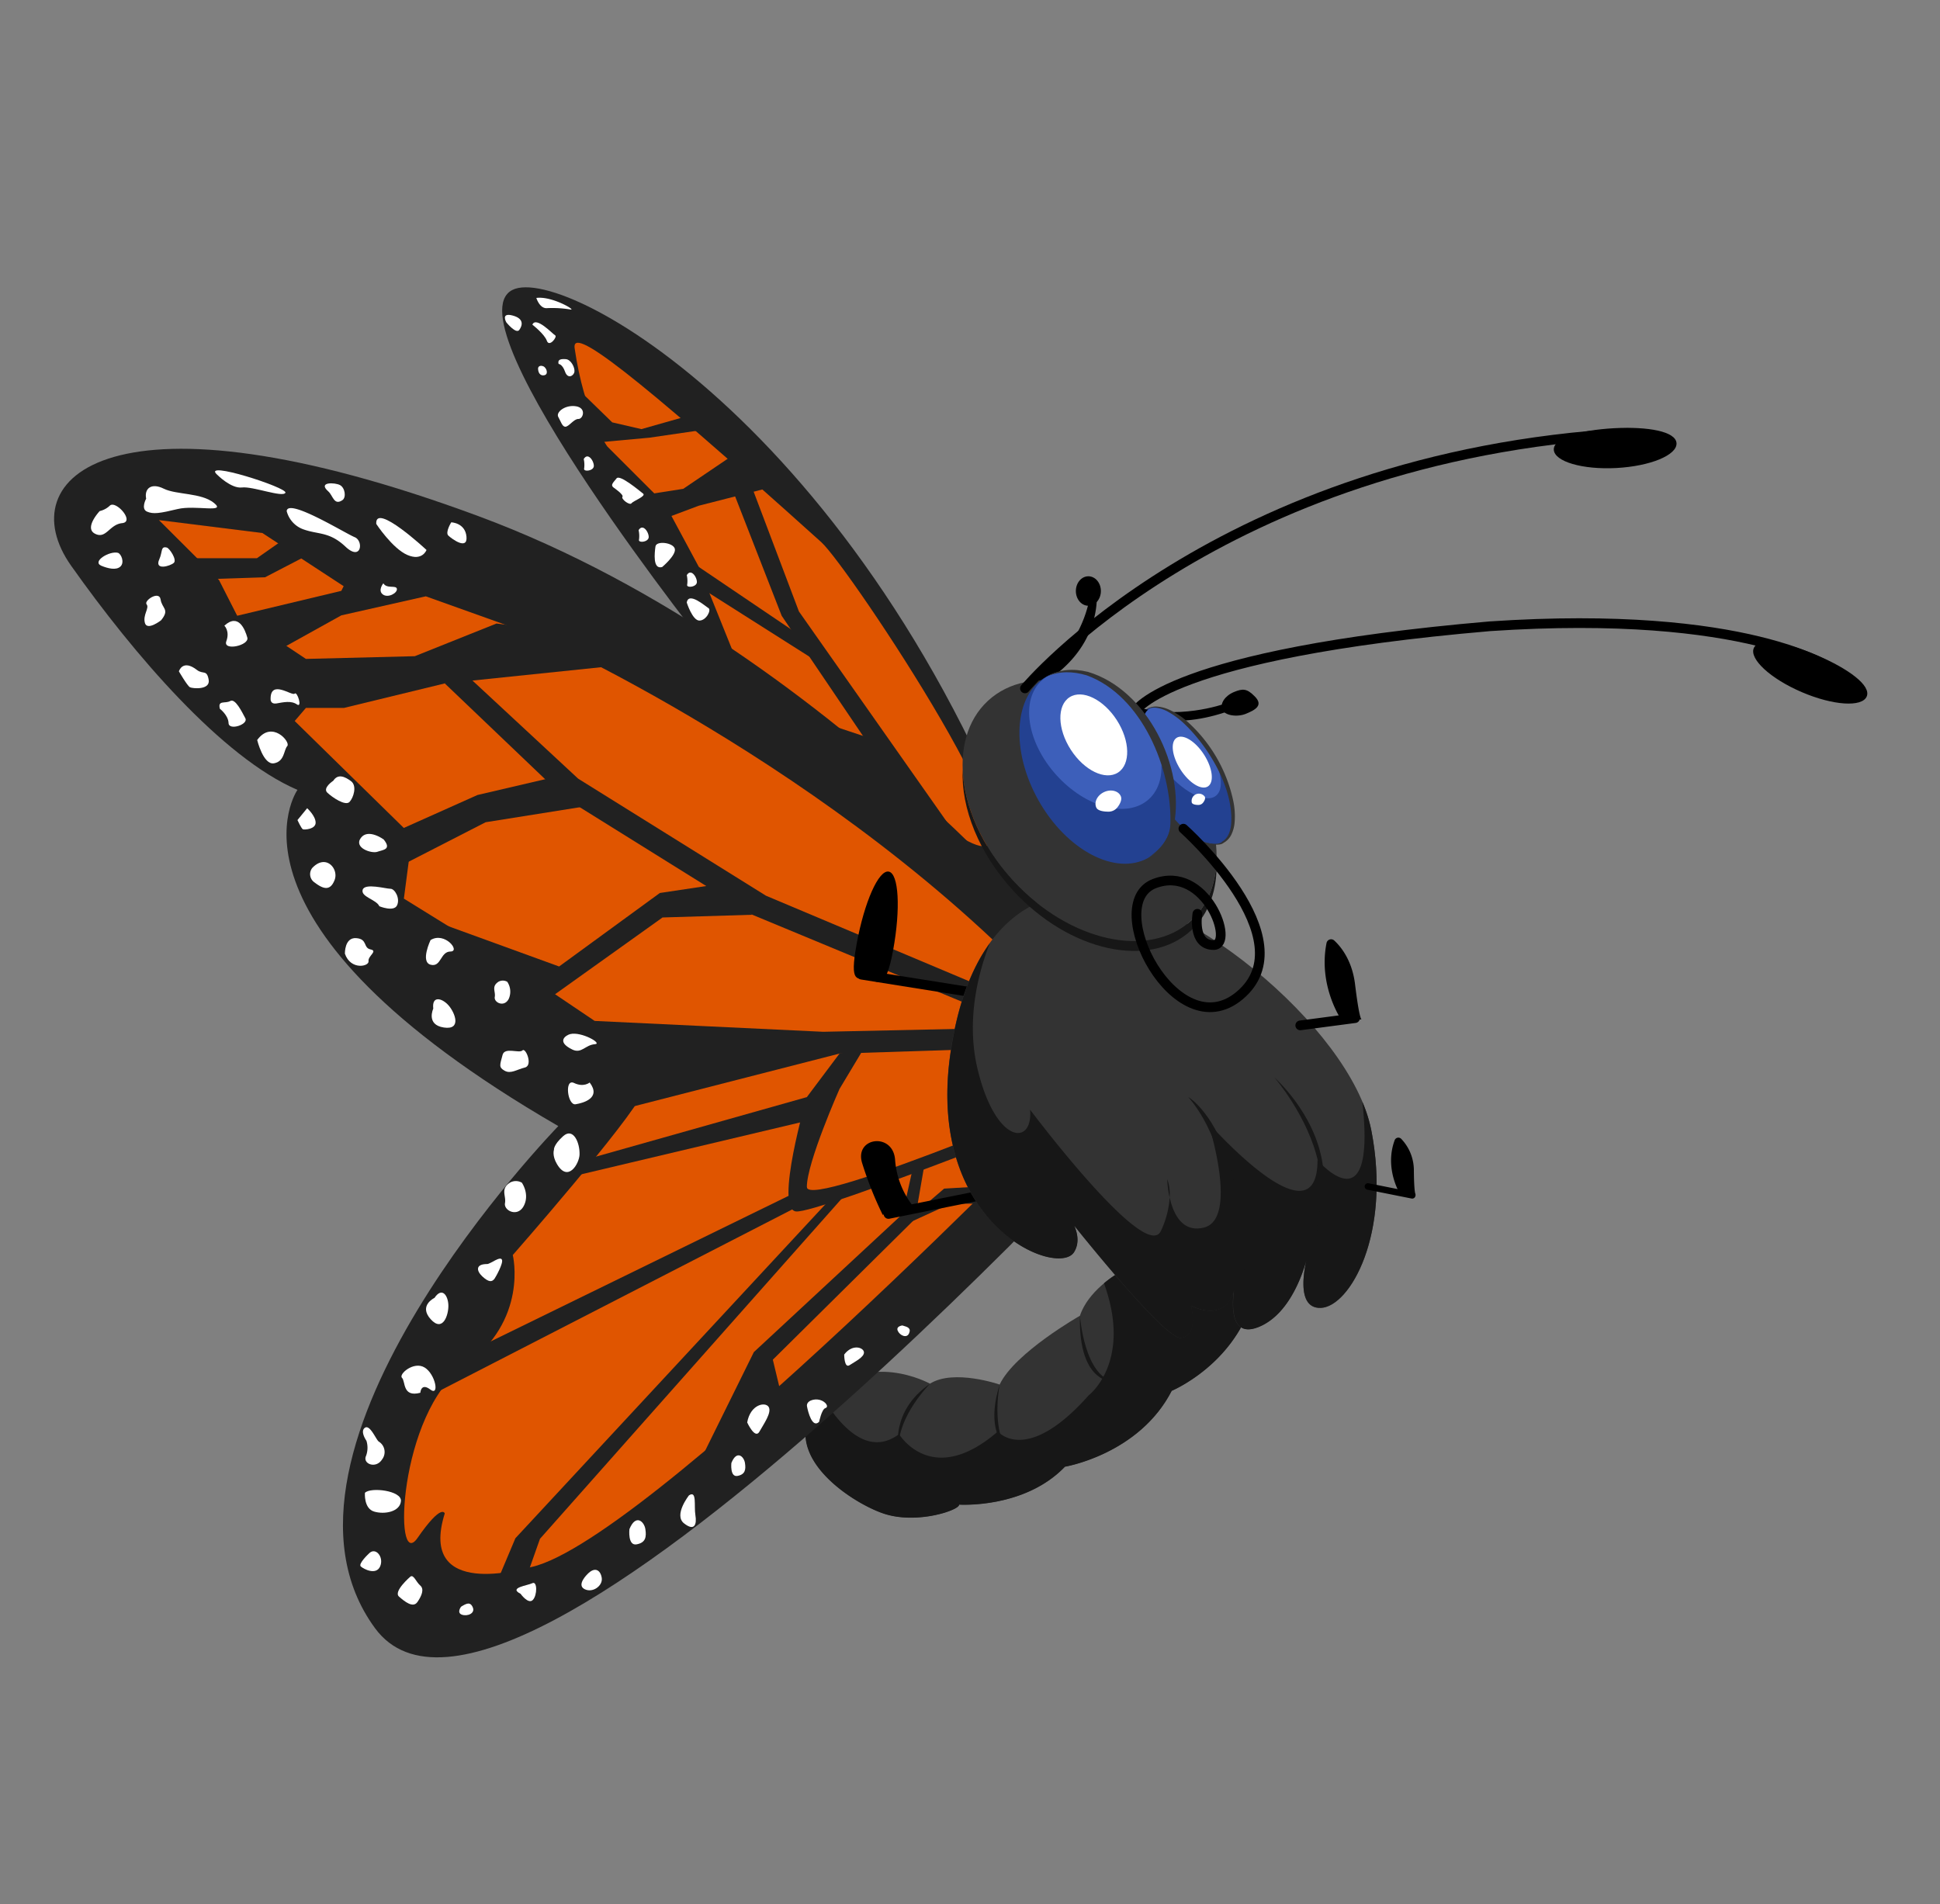 <svg id="Layer_1" data-name="Layer 1" xmlns="http://www.w3.org/2000/svg" width="600" height="589" viewBox="0 0 600 589"><rect x="0" y="0" width="600" height="589" fill="#808080" stroke="none"/><defs><style>.cls-1{fill:#333;}.cls-2{fill:#171717;}.cls-3{fill:#212121;}.cls-4{fill:#e05500;}.cls-5{fill:#fff;}.cls-6,.cls-7{fill:none;stroke:#000;stroke-linecap:round;stroke-miterlimit:10;}.cls-6{stroke-width:3px;}.cls-7{stroke-width:2.02px;}.cls-8{fill:#234191;}.cls-9{fill:#3d5fba;}</style></defs><title>premio_leccion_8_1</title><ellipse cx="336.61" cy="182.82" rx="3.87" ry="4.56"/><path d="M316.73,211.68a37.76,37.76,0,0,0,19.88-24.86l2.49-4.14s3,19.33-21,31.21Z"/><path class="cls-1" d="M345.19,394.22S336.46,399.4,334,407c0,0-20.19,11.46-24.83,21.28,0,0-14.19-4.91-21.55-.27,0,0-19.76-11-34,5s9.2,31.56,19.57,35.11,23.74-1.09,23.46-2.73c0,0,20.19,1.36,32.74-11.73,0,0,22.92-3.82,33-23.46,0,0,26.19-10.91,26.74-39.56C389.11,390.67,376.56,373.21,345.19,394.22Z"/><path class="cls-2" d="M362.37,430.23s26.19-10.91,26.74-39.56c0,0-12.55-17.46-43.93,3.55a31.51,31.51,0,0,0-3.72,2.72c.06.19.11.37.17.56,8.46,24-4.91,34.1-4.91,34.1-19.37,21.83-28.1,11.19-28.1,11.19-20.46,17.73-30.56.82-30.56.82-9.8,7.35-18.6-3-23.64-11.44-.28.29-.56.57-.84.88-14.27,16,9.2,31.56,19.57,35.11s23.74-1.09,23.46-2.73c0,0,20.19,1.36,32.74-11.73C329.36,453.7,352.28,449.88,362.37,430.23Z"/><path class="cls-3" d="M220.59,203.06S138.43,100,158.45,89.7c16.71-8.57,116.14,48.86,165.64,198.85C324.09,288.56,237.09,231.56,220.59,203.06Z"/><path class="cls-4" d="M254,167.7c-60-54-77.25-66.81-76.28-60,3,20.87,10.12,30.42,10.12,30.42L205.73,156l10.42,19.39,10.87,27,18.61,25.77s-3.42,4.5,12.68,11.95c15.4,7.12,22.34,10.54,41.14,20.14C328.83,275.28,262.59,175.42,254,167.7Z"/><polygon class="cls-3" points="224.89 147.22 230.18 144.4 247.09 189.14 295.59 258.13 271.73 234.78 241.76 190.48 224.89 147.22"/><polygon class="cls-3" points="242.45 149.7 216.12 156.43 202.15 161.67 191.45 159.99 192.29 154.18 211.31 151.21 230.19 138.43 242.45 149.7"/><polygon class="cls-3" points="178.32 119.91 189.35 130.65 198.37 132.74 216.18 127.69 218.86 132.76 200.84 135.39 185.29 136.81 178.32 119.91"/><polygon class="cls-3" points="204.73 177.13 215.55 181.06 254.59 205.83 250.12 198.37 216.15 175.39 198.56 171.8 204.73 177.13"/><polygon class="cls-3" points="211.35 219.22 245.93 226.1 279.31 243.99 275.49 230.5 244.44 220.13 205.09 212.35 211.35 219.22"/><path class="cls-5" d="M300.19,390.57s-6.18-.66-6.1,1.48.32,5,2.38,4.68,3.89-1,3.81-2.54S301.29,390.76,300.19,390.57Z"/><path class="cls-3" d="M344,309S261.33,201.67,148,159.67,2.67,147.67,22,175s46.67,59.33,70,69.33c0,0-28.67,40.67,80.67,104,0,0-97.33,100-56.67,155.33,41.2,56.06,244-168,244-168Z"/><path class="cls-4" d="M332.88,317.48l2.53,20.21S196.49,480.81,162.81,485c0,0-33.68,10.1-25.26-16.84,0,0-.84-3.37-8.42,7.58s-5.89-38.73,14.31-53,15.15-34.52,15.15-34.52,36.2-41.25,40.41-50.52-7.58-16.84-7.58-16.84l-31.15-21-35.36-21.89,2.53-19.36L88.73,220.66l-21-41.25L49.15,160.88l32,4,28.63,18.73,21.89.84L167,197.08S267.21,241.71,332.88,317.48Z"/><polygon class="cls-3" points="183.86 315.8 254.58 319.16 332.88 317.48 337.94 323.37 259.64 325.9 193.97 342.74 183.86 315.8"/><polygon class="cls-3" points="55.89 172.67 79.46 172.67 96.3 160.88 103.04 167.62 81.99 178.56 56.73 179.4 55.89 172.67"/><polygon class="cls-3" points="66.83 192.03 105.56 182.77 112.3 169.3 131.66 184.46 105.56 190.35 75.25 207.19 66.83 192.03"/><polygon class="cls-3" points="87.04 198.77 94.62 203.82 128.3 202.98 153.55 192.87 179.65 196.24 186.39 206.34 137.56 211.4 106.41 218.97 94.62 218.97 84.52 230.76 66.83 205.5 87.04 198.77"/><polygon class="cls-3" points="143.45 208.03 178.81 240.86 236.9 277.07 332.88 317.48 321.94 320 232.69 282.96 174.6 246.76 137.56 211.4 143.45 208.03"/><polygon class="cls-3" points="172.92 240.02 147.66 245.92 115.67 260.23 119.03 270.33 150.19 254.34 187.23 248.44 172.92 240.02"/><polygon class="cls-3" points="169.55 309.06 204.91 283.8 232.69 282.96 220.91 273.7 204.07 276.23 172.92 298.96 135.87 285.49 169.55 309.06"/><path class="cls-3" d="M259.64,325.9l-10.1,13.47s-10.1,34.52-3.37,35.36,95.14-34.52,95.14-34.52l2.53-5.89s-94.3,40.41-94.3,32.84,10.1-30.31,10.1-30.31l7.58-12.63Z"/><polygon class="cls-3" points="249.53 339.37 177.97 359.57 170.39 365.47 252.06 346.11 249.53 339.37"/><polygon class="cls-3" points="249.53 367.15 137.56 421.88 132.5 431.98 250.23 371.43 249.53 367.15"/><polygon class="cls-3" points="261 370 167 476 161 493 153 491 159.4 475.82 256.14 371.59 261 370"/><polygon class="cls-3" points="282.45 360.73 279.16 375.52 233.15 418.24 215.33 454.33 242 433 239.02 420.59 283.01 377.04 285.97 359.88 282.45 360.73"/><polygon class="cls-3" points="278 379.67 292 367.67 314.67 366.33 311.33 372.33 294 372.33 278 379.67"/><path class="cls-5" d="M101.53,152c1.47,1.29,1.75,4.49,4.37,2.71,1.24-.84.83-3.8-.73-4.65S98.14,149,101.53,152Z"/><path class="cls-5" d="M36.47,171c-2.56-.67-8.15,2.68-5.14,4,2,.83,4.61,1.49,5.93.23S37.5,171.32,36.47,171Z"/><path class="cls-5" d="M51.61,169.38c-2-.52-1.29,1.3-2.33,3.59-1.66,3.66,3.46,2.11,4.49,1.13S52.4,169.59,51.61,169.38Z"/><path class="cls-5" d="M96.56,268.5a3.1,3.1,0,0,0,.77,4.5c2.69,2.06,4.82,2.66,6.16-.8S100.8,264,96.56,268.5Z"/><path class="cls-5" d="M171.33,355.67s-.25-1.45,2.85-4.23,5.19,2,5.06,5.72c-.1,2.78-3.56,8.77-7,2.89C170.69,357.42,171.33,355.67,171.33,355.67Z"/><path class="cls-5" d="M118.67,259.67s-4.84-3.54-7.08-.46,3.36,4.9,5.12,4.27S121.2,262.83,118.67,259.67Z"/><path class="cls-5" d="M106.67,295s-.15-5.07,3.48-4.81,2.08,3,4.45,3.49-.85,2-.62,3.64S108.45,300.2,106.67,295Z"/><path class="cls-5" d="M83.69,216.25s-.12,1.68,1.89,1.33,4.48-.93,6.25.31.1-4.18-.7-3.33S83.61,210,83.69,216.25Z"/><path class="cls-5" d="M49.82,191.87s-4.28,3.35-5,.84,1.47-4.65.52-5.77,3.9-4.37,4.33-1.51S52.6,188.45,49.82,191.87Z"/><path class="cls-5" d="M156.88,303.69a5.46,5.46,0,0,1,.45,5.31c-1.4,2.71-4.63,1.1-4.31-.61s-1.13-3.22,1.16-4.72A2.77,2.77,0,0,1,156.88,303.69Z"/><path class="cls-5" d="M161.39,365.83s2.5,3.52.61,7.17-6.25,1.48-5.82-.83-1.52-4.35,1.57-6.37A3.74,3.74,0,0,1,161.39,365.83Z"/><path class="cls-5" d="M92,253.67s1.21,2.65,1.68,2.85,4,0,3.94-2.1S95,250,95,250Z"/><path class="cls-5" d="M55.33,207.67s2.6,4.48,3.41,4.91,6.36.92,5.8-2.31-1.73-1.6-3.58-3C56.45,203.75,55.33,207.67,55.33,207.67Z"/><path class="cls-5" d="M103.07,241.51s-3.4,2.21-1.83,3.69,5.6,4.2,6.86,2.86,2.38-5,.46-6.43S104.52,239.26,103.07,241.51Z"/><path class="cls-5" d="M79.54,228.91s1.89,7.78,5.2,7.2,3-4.12,4.11-5.34S84.1,222.61,79.54,228.91Z"/><path class="cls-5" d="M69.39,193.54s1.76,1.66.61,4.8,7.18,1.34,6.49-1.12S73.78,189.53,69.39,193.54Z"/><path class="cls-5" d="M182.37,334.85s-1.83,1.59-4.85.14-2,7,.49,6.59S186,339.62,182.37,334.85Z"/><path class="cls-5" d="M117.33,280.33s4.52,1.86,5.49-.32-.72-5.11-2.07-5.09-8-1.86-8.59.34S116.4,278.23,117.33,280.33Z"/><path class="cls-5" d="M133.16,290.79s-3.24,6.8.05,7.63,2.93-4.07,6.12-4.09S137.53,288.08,133.16,290.79Z"/><path class="cls-5" d="M134,312s-2.34,5,3.28,5.84,3.39-4.67,1.42-6.88S133.52,307.86,134,312Z"/><path class="cls-5" d="M134.38,401.47s-5,2.35-1.19,6.59,5.6-1.43,5.48-4.39S136.71,398,134.38,401.47Z"/><path class="cls-5" d="M177,324.65c2.87,1.39,4-1.45,7-1.65,2.49-.17-4.24-4-7.68-3.12C175.16,320.18,171.82,322.13,177,324.65Z"/><path class="cls-5" d="M68,219.24s2.62,2,2.69,4.43,6.22.43,5.19-1.49-3.11-6.24-4.66-5.34S67.29,216.46,68,219.24Z"/><path class="cls-5" d="M45.2,154.25s-1.71,3.14.25,4,4,.53,9.49-.79,15.21,1.35,11.26-1.87-11.64-2.49-15.56-4.43S44.59,151.18,45.2,154.25Z"/><path class="cls-5" d="M30.83,158.09s-4.92,5.22-1.45,7,4.41-2.86,8.4-3.27-1.87-7.07-3.77-5.45A6.73,6.73,0,0,1,30.83,158.09Z"/><path class="cls-5" d="M149.16,394.82c2,1.85,3,1.8,3.8.7.36-.51,2.73-4.71,2.29-5.83-.5-1.29-3.57,1.3-4.58,1.31C147,391,147.35,393.12,149.16,394.82Z"/><path class="cls-5" d="M194.67,473s-.59,5.24,2.23,4.71,3.06-2.33,2.7-4.7S196.62,468.21,194.67,473Z"/><path class="cls-5" d="M226.2,452.54s-.5,4.46,1.9,4,2.61-2,2.3-4S227.86,448.42,226.2,452.54Z"/><path class="cls-5" d="M130,430.82s.16-3.22,3.08-1,1.61-4.75-1.75-6.81-8.13,2.09-7,3.19S124.4,432.31,130,430.82Z"/><path class="cls-5" d="M113.33,445.67a7.22,7.22,0,0,1-.16,4.77c-1,2.39,3.1,4,5,1a3.77,3.77,0,0,0-1-5.5c-.84-.52-2.71-5.39-4.31-4.29S113.33,445.67,113.33,445.67Z"/><path class="cls-5" d="M67.21,146.88s4.28,4.32,7.62,3.91,12.58,3.19,13.44,1.64S61.85,142.14,67.21,146.88Z"/><path class="cls-5" d="M88.67,158.12A8.17,8.17,0,0,0,94,163.8c4.51,1.58,7.91.64,12.85,5.3s5.67-1.81,2.84-2.94S88.9,153.89,88.67,158.12Z"/><path class="cls-5" d="M112.86,461.78s-.39,4.82,2.84,5.79,8,.07,8.3-3.23S114.54,459.94,112.86,461.78Z"/><path class="cls-5" d="M261.09,419s0,4.38,1.67,3.28,4.57-2.5,4.44-4S263.62,415.64,261.09,419Z"/><path class="cls-5" d="M213.09,462.55s-4.81,6.07-1.54,8.66,4,.3,3.52-2.53S215.62,460.9,213.09,462.55Z"/><path class="cls-5" d="M181.67,486.94s-3.42,3.27-.92,4.6,5.77-1,5.35-3.5S183.89,484.59,181.67,486.94Z"/><path class="cls-5" d="M116.37,162.07s5,7.61,9.63,9.6,5.91-1.55,5.91-1.55S115.86,155.16,116.37,162.07Z"/><path class="cls-5" d="M231.09,440s2.41,5.29,3.77,2.87,3.87-5.92,2.89-7.63S232.1,434.34,231.09,440Z"/><path class="cls-5" d="M161,493s2.4,3.38,3.8,1.9,1.39-5.94-.15-5.18S157.2,491.1,161,493Z"/><path class="cls-5" d="M142.6,497s-1.43,1.85.24,2.46,4.18-.37,3.39-2.24S144.21,496,142.6,497Z"/><path class="cls-5" d="M114.1,480.55s-3.42,3.17-2.51,4,4.8,2.82,6-.07S116.12,478.4,114.1,480.55Z"/><path class="cls-5" d="M126.92,487.7s-5.35,4.57-3.52,6.17,4.36,3.62,5.7,1.68,2.17-4,.87-5.11S127.93,486.94,126.92,487.7Z"/><path class="cls-5" d="M155.44,326.29c-.85,3.17-1.25,3.87.64,4.92s3.7-.36,6.27-1,.19-6.31-.77-5.29S156.11,323.8,155.44,326.29Z"/><path class="cls-5" d="M253.34,439.8s.78-3.88,1.94-4.24.15-2-1.69-2.52-4.31.31-4,2S251.22,441.93,253.34,439.8Z"/><path class="cls-5" d="M139.56,161.57s-1.94,3.11-.9,4.1,6,4.66,5.61.34S139.56,161.57,139.56,161.57Z"/><path class="cls-5" d="M118.56,180.43s-1.79,2.19-.18,3.43,4.55-.42,4.37-1.7S119.62,182.25,118.56,180.43Z"/><path class="cls-5" d="M279.09,410s-2.05.21-1.44,1.64,2.77,2.46,3.49.82S280.73,410.46,279.09,410Z"/><path class="cls-5" d="M212.4,186.39s1.78,5.63,3.94,5.57,3.71-3.31,2.78-3.85S212.95,182.88,212.4,186.39Z"/><path class="cls-5" d="M204.8,175.39s4.31-3.61,3.92-5.58-5.74-2.66-6-.77S201.81,176.28,204.8,175.39Z"/><path class="cls-5" d="M174.79,132c1.15.06,2.65-2.45,4.09-2.4s2.6-3.4-.75-3.93-6.27,1.84-5.47,3.29S173.89,131.95,174.79,132Z"/><path class="cls-5" d="M164.65,100.43s3.75,2.89,4.49,5,3.33-1.29,2.57-1.69S165.77,97.72,164.65,100.43Z"/><path class="cls-5" d="M156.6,99.72s3,3.72,4,2.34,1.56-3.53-2.13-4.48S156.6,99.72,156.6,99.72Z"/><path class="cls-5" d="M212.41,177.92a8.3,8.3,0,0,1,.12,2.94c-.28,1.09,3,.77,3-.83S213.68,175.77,212.41,177.92Z"/><path class="cls-5" d="M180.54,142a8.3,8.3,0,0,1,.12,2.94c-.28,1.09,3,.77,3-.83S181.82,139.83,180.54,142Z"/><path class="cls-5" d="M197.51,164a8.3,8.3,0,0,1,.12,2.94c-.28,1.09,3,.77,3-.83S198.79,161.87,197.51,164Z"/><path class="cls-5" d="M189.75,150.8s3.26,2.23,2.76,2.88,2.22,2.76,2.8,2,4.62-2.2,3.58-3-7.19-6-8.19-4.72S188.71,150,189.75,150.8Z"/><path class="cls-5" d="M166.44,114.35s.09,1.91,1.73,1.75.9-2.38-.15-2.8S166.24,113.43,166.44,114.35Z"/><path class="cls-5" d="M172.76,112.58s1.16,0,2,2.4,2.72,1.28,2.9,0-1.07-3.76-2.64-3.88S172.39,111.18,172.76,112.58Z"/><path class="cls-5" d="M165.88,92.16s1,3.32,3.26,3.16a34,34,0,0,1,7.3.42C178.39,96.1,170.7,91.51,165.88,92.16Z"/><line class="cls-6" x1="326" y1="311" x2="266.5" y2="301.5"/><path d="M276.22,293.94c-2.36,12.87-4.7,9.56-7.81,9s-5.81,1.82-3.45-11.05,6.79-22.85,9.9-22.28S278.58,281.07,276.22,293.94Z"/><line class="cls-6" x1="274.79" y1="375.51" x2="331.76" y2="364.02"/><path d="M273,375.77l9.47-2.56a26.29,26.29,0,0,1-5.63-14.34c-.53-8.69-12.55-7.17-10.24.77A111.8,111.8,0,0,0,273,375.77Z"/><path class="cls-1" d="M336,276.5s-34-4.95-42,48.79,33.17,70,38.15,62-9-19.57-9-19.57,36.49,47.1,42.13,46.11,3-10,3-10,12.61,7,13.93-8.29c0,0-4.64,19.57,7,14.93S404.5,388,404.5,388s-5,16.92,4,16.59,21.89-22.89,15.59-55.07S363.37,273.82,336,276.5Z"/><path class="cls-2" d="M361,364.77a31.75,31.75,0,0,0,.72,5.6A12.94,12.94,0,0,0,361,364.77Z"/><path class="cls-2" d="M421.35,340.83c4.35,39.38-13.87,18-13.87,18,0,26.87-33.84-11.61-33.84-11.61s9.62,29.85-1.33,32.51c-6.76,1.64-9.47-4.44-10.55-9.32a28.43,28.43,0,0,1-2.71,10.32c-4.64,10.28-40.47-37.48-40.47-37.48,1,11.28-10.61,10.95-16.25-12.61-3.72-15.55.51-30.52,3.81-38.89-5.25,7.27-9.78,17.93-12.1,33.59-8,53.74,33.17,70,38.15,62,1.58-2.52,1.25-5.42.07-8.19,11.19,13.87,29.27,35.4,33.1,34.72,5.64-1,3-10,3-10s10.38,5.74,13.29-4.62c-.69,5.42-.74,14.59,7.6,11.25,9.24-3.7,13.43-15.78,14.76-20.57-1,4.46-2.57,14.86,4.48,14.6,9-.33,21.89-22.89,15.59-55.07A44.87,44.87,0,0,0,421.35,340.83Z"/><path d="M414.78,315.34s-7.14-10.42-4.51-23.64a1.44,1.44,0,0,1,2.38-.78c2.16,2,5.55,6.25,6.44,13.55,1.33,10.95,2,10.87,2,10.87Z"/><line class="cls-6" x1="402.14" y1="317.18" x2="419.08" y2="314.94"/><path d="M432.84,369s-4.74-7.79-1.45-16.43a1.23,1.23,0,0,1,2-.27,14.09,14.09,0,0,1,3.89,9.83c.06,7.53.61,7.54.61,7.54Z"/><line class="cls-7" x1="423.07" y1="367.01" x2="436.77" y2="369.75"/><path d="M518.51,137.1c.2,3.68-8.14,7.11-18.62,7.67s-19.13-2-19.33-5.64,8.14-6.11,18.62-6.67S518.31,133.43,518.51,137.1Z"/><path d="M577.33,215.45c-1.45,3.38-10.44,2.78-20.09-1.36S541,203.87,542.4,200.49s10-1.88,19.65,2.25S578.78,212.07,577.33,215.45Z"/><ellipse class="cls-1" cx="336.99" cy="250.76" rx="32.07" ry="46.29" transform="translate(-80.65 295.73) rotate(-42.8)"/><ellipse class="cls-8" cx="339.34" cy="237.35" rx="20.84" ry="32.15" transform="translate(-72.8 197.01) rotate(-29.38)"/><ellipse class="cls-8" cx="366.47" cy="239.92" rx="10.49" ry="23.73" transform="translate(-70.86 215.38) rotate(-30)"/><path d="M351.19,219.92s9.32,6.63,28.22.25l-.74-2.45s-15.21,5.4-28.22.49Z"/><path d="M388,215.35c2.92,2.86.15,4.27-2.61,5.42s-6.62.57-7.38-1.28.85-4.27,3.61-5.42S385.68,213,388,215.35Z"/><path class="cls-6" d="M351.19,219.92S361,202.3,460.8,193.72C541,188.35,566.72,207,566.72,207"/><ellipse class="cls-9" cx="338.75" cy="228.88" rx="16.23" ry="24.72" transform="translate(-66.17 285.23) rotate(-41.97)"/><ellipse class="cls-5" cx="338.28" cy="227.32" rx="8.46" ry="13.85" transform="translate(-69.2 219.28) rotate(-32.77)"/><path class="cls-5" d="M346.61,246.22c.52,1.08-.23,2.54-1.08,3.59a3.45,3.45,0,0,1-2.72,1.26c-1.36,0-3.24-.22-3.73-1.24-.79-1.65.25-3.79,2.33-4.79S345.82,244.57,346.61,246.22Z"/><ellipse class="cls-9" cx="365.6" cy="232.84" rx="7.49" ry="16.94" transform="translate(-65.79 275.03) rotate(-38.08)"/><path class="cls-5" d="M372.62,246.44c.27.57-.12,1.34-.57,1.89a1.81,1.81,0,0,1-1.43.66c-.71,0-1.7-.12-2-.65a2.25,2.25,0,0,1,4-1.9Z"/><ellipse class="cls-5" cx="368.74" cy="235.74" rx="4.31" ry="8.94" transform="translate(-68.91 237.11) rotate(-32.77)"/><path class="cls-2" d="M368.44,284.73c-13,12-37.61,6.58-55-12.17-9.85-10.64-15.25-23.28-15.71-34.42-.5,11.83,5,25.83,15.71,37.45,17.37,18.76,42,24.21,55,12.17,5.62-5.21,8.14-12.83,7.79-21.33C375.93,273.69,373.39,280.15,368.44,284.73Z"/><path class="cls-2" d="M404,390.64s6.88-16.67,3.73-31-13.56-26.33-13.56-26.33,12.4,10.88,14.84,26.45C411.42,375.18,404,390.64,404,390.64Z"/><path class="cls-2" d="M383.5,410.33s2.33-49.83-16-71c0,0,11.77,6.76,15.5,33.5C386.83,400.33,383.5,410.33,383.5,410.33Z"/><path class="cls-2" d="M287.62,428.05s-10.16,10.08-9.72,20.36C277.9,448.41,275.27,436.54,287.62,428.05Z"/><path class="cls-2" d="M309.17,428.32s-2.21,10.9,1.29,18.55C310.46,446.88,304.83,442.12,309.17,428.32Z"/><path class="cls-2" d="M334,407s1.37,19.07,10.77,20.38C344.77,427.43,333.5,428.62,334,407Z"/><path class="cls-6" d="M366,256.33s38.36,34.18,17.33,51.67c-19.66,16.35-42.58-28.39-26.33-34.67,16-6.17,25,19,18.33,19s-5-9.67-5-9.67"/><path class="cls-1" d="M323.56,209.33c4.09-2.32,8.29-2.61,12.93-1.5,18.38,5.46,30,29.58,26.61,47.25-.89,4.69-3.88,8-8,10.28,3.75-2.64,6.74-5.94,6.88-10.57.49-16.89-8.75-39.56-25.82-45.87C331.72,207.62,327.76,207.5,323.56,209.33Z"/><path class="cls-6" d="M317,212.94s59.73-71.83,186.41-79"/><path class="cls-1" d="M354.6,219.37a5.44,5.44,0,0,1,3.39-.8,10.82,10.82,0,0,1,3.44.88,22.88,22.88,0,0,1,5.92,3.88,45.76,45.76,0,0,1,14,24.08,23.16,23.16,0,0,1,.48,7.11,10.76,10.76,0,0,1-.93,3.5,5.74,5.74,0,0,1-2.46,2.69l.07-.06c-.78.74-2.31.67-3.23.56a14.12,14.12,0,0,1-3.05-.77c1.28.29,4.76,1.21,5.84-.18l0,0,.06,0a5.35,5.35,0,0,0,2-2.53,10.41,10.41,0,0,0,.66-3.25c.62-10.64-6.79-23.11-14.2-30.29a24.52,24.52,0,0,0-5.46-4.09,10.31,10.31,0,0,0-3.2-1.12,5.63,5.63,0,0,0-3.35.44C355.58,218.73,355.66,218.85,354.6,219.37Z"/></svg>